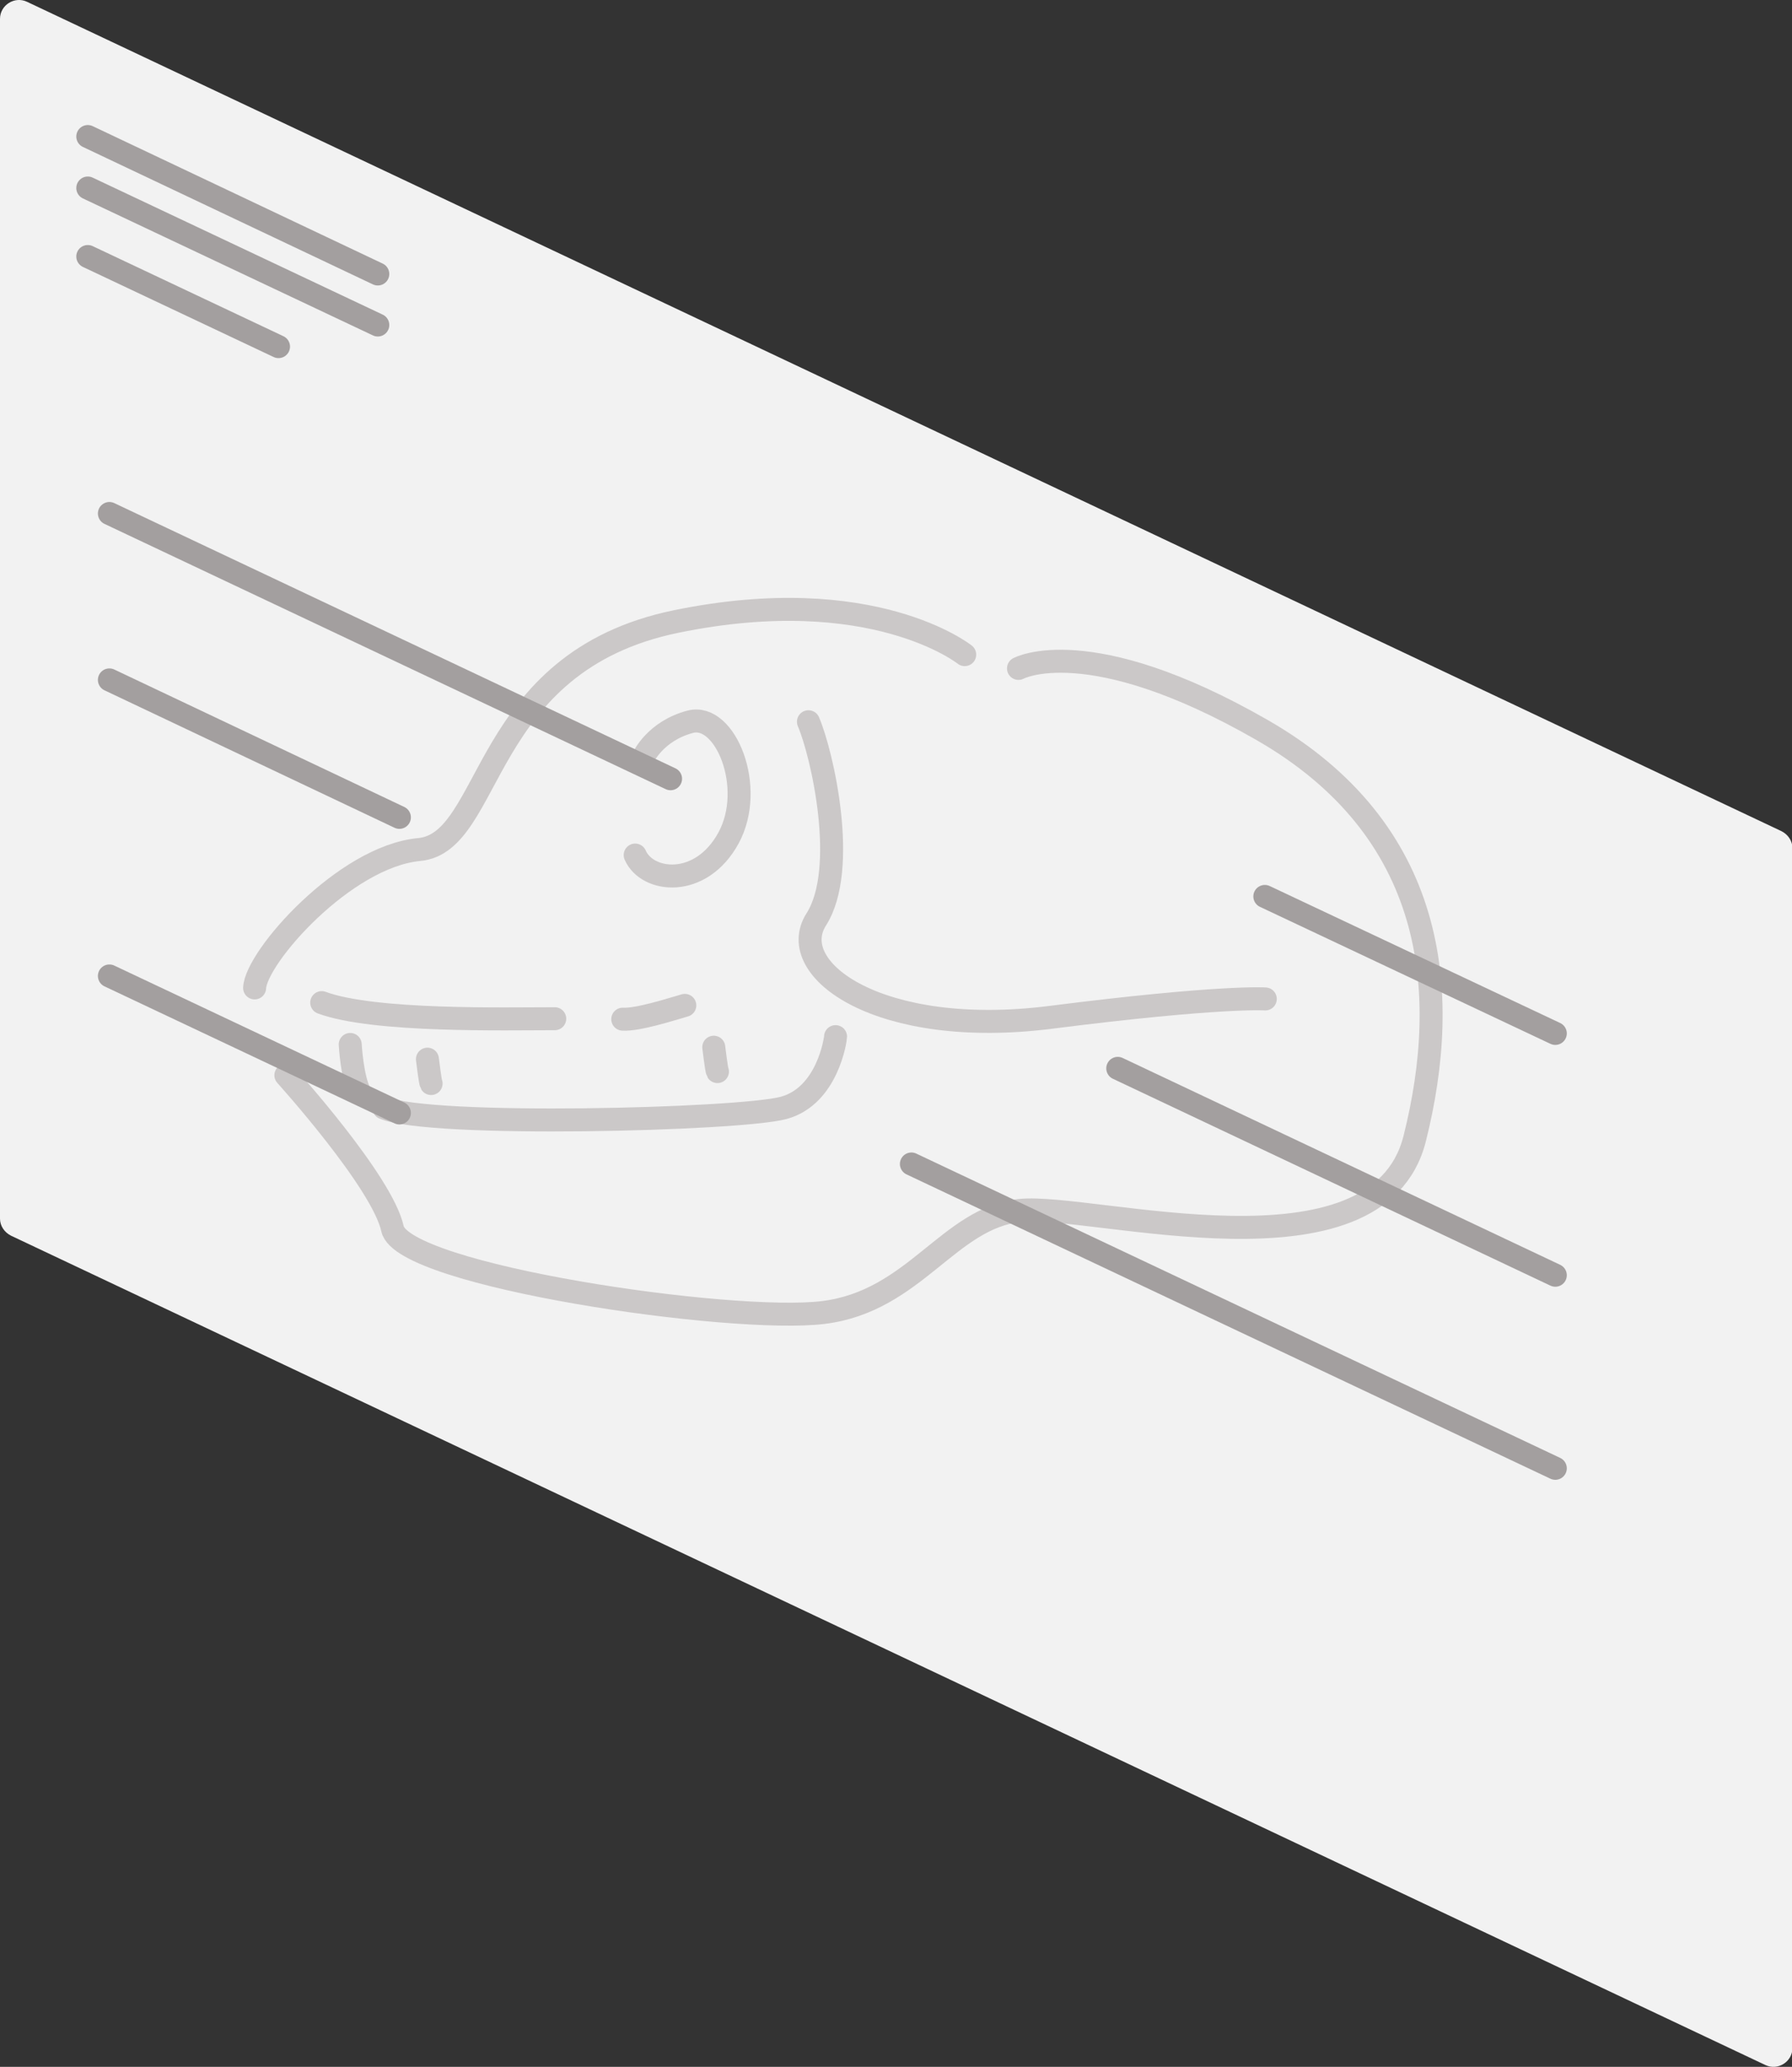 <?xml version="1.0" encoding="UTF-8"?><svg id="uuid-61b84d14-0914-4732-8e23-4eddbe1ef3fa" xmlns="http://www.w3.org/2000/svg" viewBox="0 0 38.99 44.96"><rect x="0" y="0" width="38.99" height="44.96" fill="#333333" stroke="none"/><g id="uuid-323d7c64-b9cf-40de-b323-6b16d39cc8a9"><g><path d="m.59.04l38.17,18.04c.14.07.24.21.24.37v26.1c0,.3-.32.5-.59.37L.24,26.88c-.14-.07-.24-.21-.24-.37V.41C0,.11.32-.09.59.04Z" style="fill:#f2f2f2;"/><g><path d="m20.99,14.24s-2-1.6-6.28-.72-3.97,4.81-5.59,4.96-3.55,2.34-3.58,3.01" style="fill:none; stroke:#cbc8c8; stroke-linecap:round; stroke-miterlimit:10; stroke-width:.5px;"/><path d="m6.22,23.39s2.1,2.32,2.32,3.34,7.39,2.07,9.38,1.82,2.72-2.06,4.28-2.22,7.77,1.66,8.58-1.56.46-6.72-3.32-8.89-5.3-1.34-5.3-1.34" style="fill:none; stroke:#cbc8c8; stroke-linecap:round; stroke-miterlimit:10; stroke-width:.5px;"/><path d="m7,21.81c1.13.42,4,.35,5.07.35" style="fill:none; stroke:#cbc8c8; stroke-linecap:round; stroke-miterlimit:10; stroke-width:.5px;"/><path d="m13.55,22.17c.33.02,1.07-.22,1.35-.3" style="fill:none; stroke:#cbc8c8; stroke-linecap:round; stroke-miterlimit:10; stroke-width:.5px;"/><path d="m17.59,15.7c.3.7.87,3.2.17,4.3s1.4,2.6,5.1,2.13,4.67-.4,4.67-.4" style="fill:none; stroke:#cbc8c8; stroke-linecap:round; stroke-miterlimit:10; stroke-width:.5px;"/><path d="m18.18,22.55c0,.05-.17,1.29-1.13,1.55s-7.7.43-8.7,0" style="fill:none; stroke:#cbc8c8; stroke-linecap:round; stroke-miterlimit:10; stroke-width:.5px;"/><path d="m14,16.47s.26-.57,1.02-.77,1.43,1.43.83,2.53-1.77.97-2.03.37" style="fill:none; stroke:#cbc8c8; stroke-linecap:round; stroke-miterlimit:10; stroke-width:.5px;"/><path d="m7.62,22.72s.04.73.21,1.05" style="fill:none; stroke:#cbc8c8; stroke-linecap:round; stroke-miterlimit:10; stroke-width:.5px;"/><path d="m9.3,23.04s.06.5.08.53" style="fill:none; stroke:#cbc8c8; stroke-linecap:round; stroke-miterlimit:10; stroke-width:.5px;"/><path d="m15.53,22.78s.06.5.08.53" style="fill:none; stroke:#cbc8c8; stroke-linecap:round; stroke-miterlimit:10; stroke-width:.5px;"/></g><g><line x1="2.38" y1="11.17" x2="14.59" y2="16.94" style="fill:none; stroke:#a39f9f; stroke-linecap:round; stroke-miterlimit:10; stroke-width:.5px;"/><line x1="2.38" y1="14.79" x2="8.69" y2="17.78" style="fill:none; stroke:#a39f9f; stroke-linecap:round; stroke-miterlimit:10; stroke-width:.5px;"/><line x1="2.38" y1="21.23" x2="8.69" y2="24.21" style="fill:none; stroke:#a39f9f; stroke-linecap:round; stroke-miterlimit:10; stroke-width:.5px;"/><line x1="19.83" y1="25.32" x2="33.84" y2="31.94" style="fill:none; stroke:#a39f9f; stroke-linecap:round; stroke-miterlimit:10; stroke-width:.5px;"/><line x1="24.32" y1="23.24" x2="33.84" y2="27.74" style="fill:none; stroke:#a39f9f; stroke-linecap:round; stroke-miterlimit:10; stroke-width:.5px;"/><line x1="27.52" y1="19.5" x2="33.84" y2="22.48" style="fill:none; stroke:#a39f9f; stroke-linecap:round; stroke-miterlimit:10; stroke-width:.5px;"/></g><g><line x1="1.91" y1="2.97" x2="8.22" y2="5.96" style="fill:none; stroke:#a39f9f; stroke-linecap:round; stroke-miterlimit:10; stroke-width:.5px;"/><line x1="1.91" y1="4.09" x2="8.22" y2="7.07" style="fill:none; stroke:#a39f9f; stroke-linecap:round; stroke-miterlimit:10; stroke-width:.5px;"/><line x1="1.91" y1="5.58" x2="6.06" y2="7.54" style="fill:none; stroke:#a39f9f; stroke-linecap:round; stroke-miterlimit:10; stroke-width:.5px;"/></g></g></g></svg>